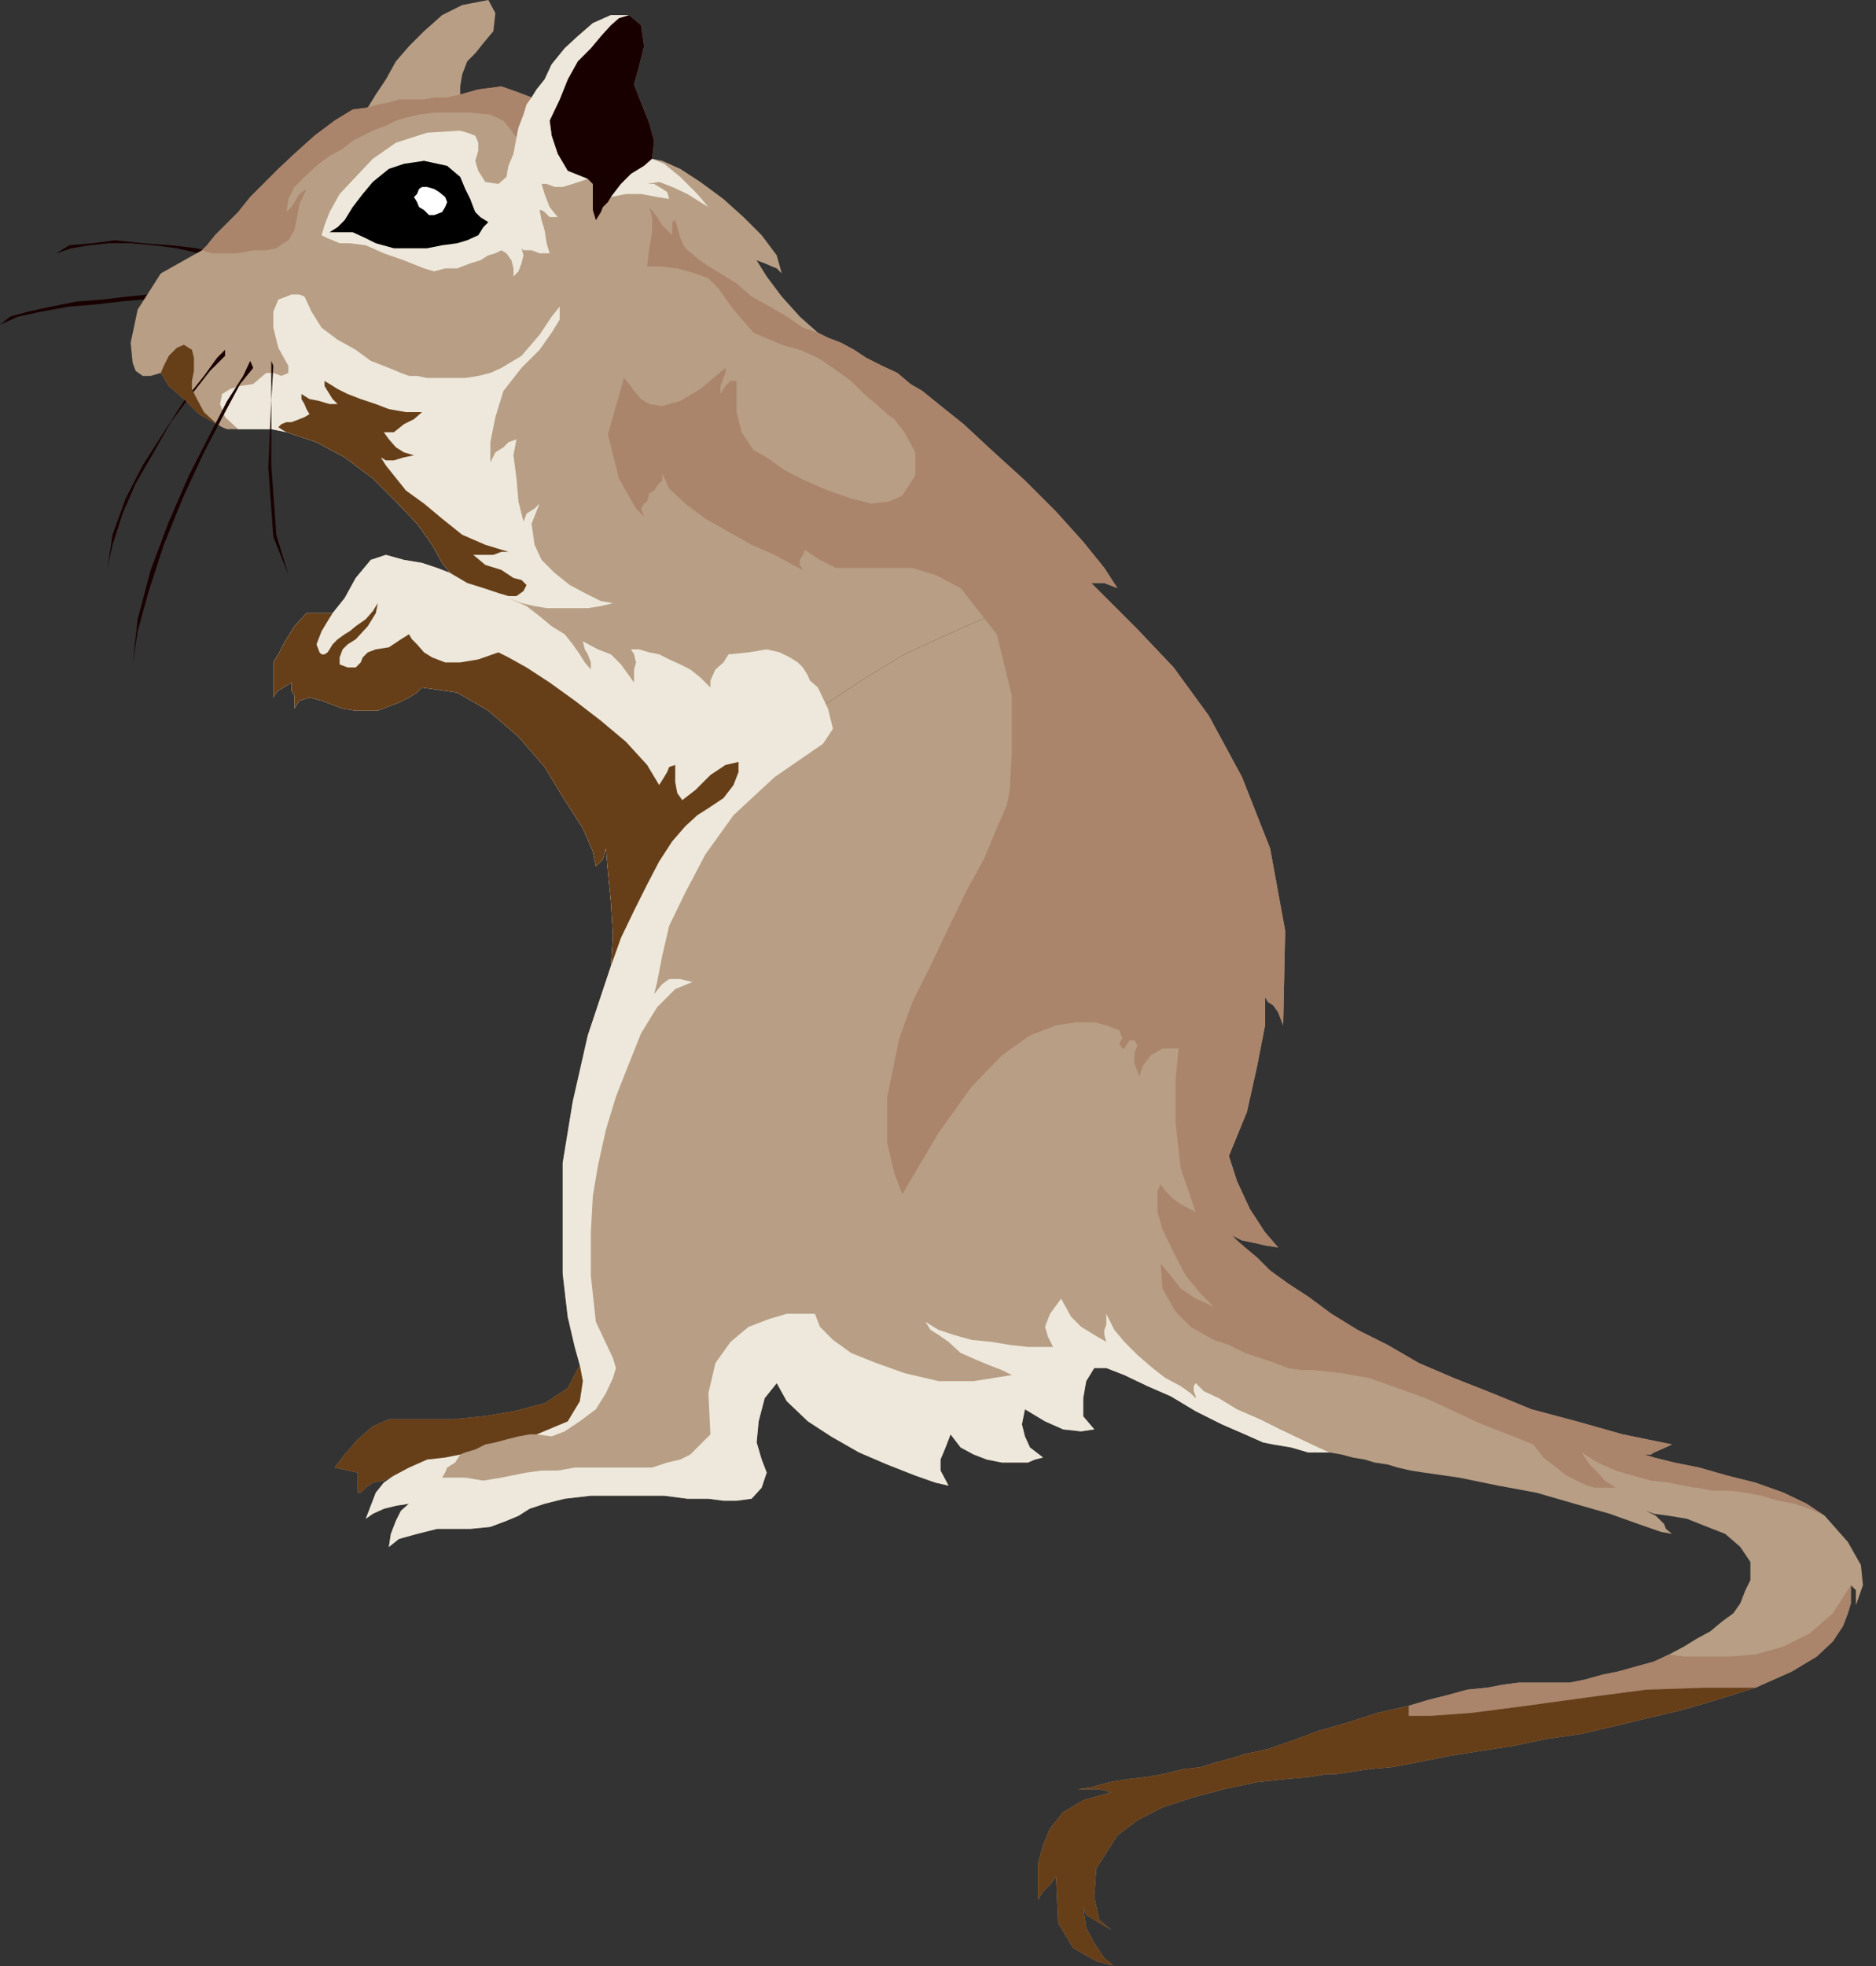 <?xml version="1.0" encoding="UTF-8" standalone="no"?>
<svg
   xmlns:ooo="http://xml.openoffice.org/svg/export"
   xmlns:dc="http://purl.org/dc/elements/1.1/"
   xmlns:cc="http://creativecommons.org/ns#"
   xmlns:rdf="http://www.w3.org/1999/02/22-rdf-syntax-ns#"
   xmlns:svg="http://www.w3.org/2000/svg"
   xmlns="http://www.w3.org/2000/svg"
   xmlns:sodipodi="http://sodipodi.sourceforge.net/DTD/sodipodi-0.dtd"
   xmlns:inkscape="http://www.inkscape.org/namespaces/inkscape"
   version="1.2"
   width="18.67mm"
   height="19.56mm"
   viewBox="0 0 1867 1956"
   preserveAspectRatio="xMidYMid"
   xml:space="preserve"
   id="svg115"
   sodipodi:docname="gerbil.svg"
   style="fill-rule:evenodd;stroke-width:28.222;stroke-linejoin:round"
   inkscape:version="0.92.5 (2060ec1f9f, 2020-04-08)"><rect x="0" y="0" width="1867" height="1956" fill="#333333" stroke="none"/><sodipodi:namedview
   pagecolor="#ffffff"
   bordercolor="#666666"
   borderopacity="1"
   objecttolerance="10"
   gridtolerance="10"
   guidetolerance="10"
   inkscape:pageopacity="0"
   inkscape:pageshadow="2"
   inkscape:window-width="664"
   inkscape:window-height="487"
   id="namedview117"
   showgrid="false"
   inkscape:zoom="0.2102413"
   inkscape:cx="35.300788"
   inkscape:cy="36.963778"
   inkscape:window-x="0"
   inkscape:window-y="0"
   inkscape:window-maximized="0"
   inkscape:current-layer="svg115" />
 <defs
   class="ClipPathGroup"
   id="defs8">
  <clipPath
   id="presentation_clip_path"
   clipPathUnits="userSpaceOnUse">
   <rect
   x="0"
   y="0"
   width="21000"
   height="29700"
   id="rect2" />
  </clipPath>
  <clipPath
   id="presentation_clip_path_shrink"
   clipPathUnits="userSpaceOnUse">
   <rect
   x="21"
   y="29"
   width="20958"
   height="29641"
   id="rect5" />
  </clipPath>
 </defs>
 <defs
   class="TextShapeIndex"
   id="defs12">
  <g
   ooo:slide="id1"
   ooo:id-list="id3"
   id="g10" />
 </defs>
 <defs
   class="EmbeddedBulletChars"
   id="defs44">
  <g
   id="bullet-char-template-57356"
   transform="matrix(4.8828125e-4,0,0,-4.8828125e-4,0,0)">
   <path
   d="M 580,1141 1163,571 580,0 -4,571 Z"
   id="path14"
   inkscape:connector-curvature="0" />
  </g>
  <g
   id="bullet-char-template-57354"
   transform="matrix(4.8828125e-4,0,0,-4.8828125e-4,0,0)">
   <path
   d="M 8,1128 H 1137 V 0 H 8 Z"
   id="path17"
   inkscape:connector-curvature="0" />
  </g>
  <g
   id="bullet-char-template-10146"
   transform="matrix(4.8828125e-4,0,0,-4.8828125e-4,0,0)">
   <path
   d="M 174,0 602,739 174,1481 1456,739 Z M 1358,739 309,1346 659,739 Z"
   id="path20"
   inkscape:connector-curvature="0" />
  </g>
  <g
   id="bullet-char-template-10132"
   transform="matrix(4.8828125e-4,0,0,-4.8828125e-4,0,0)">
   <path
   d="M 2015,739 1276,0 H 717 l 543,543 H 174 v 393 h 1086 l -543,545 h 557 z"
   id="path23"
   inkscape:connector-curvature="0" />
  </g>
  <g
   id="bullet-char-template-10007"
   transform="matrix(4.8828125e-4,0,0,-4.8828125e-4,0,0)">
   <path
   d="m 0,-2 c -7,16 -16,29 -25,39 l 381,530 c -94,256 -141,385 -141,387 0,25 13,38 40,38 9,0 21,-2 34,-5 21,4 42,12 65,25 l 27,-13 111,-251 280,301 64,-25 24,25 c 21,-10 41,-24 62,-43 C 886,937 835,863 770,784 769,783 710,716 594,584 L 774,223 c 0,-27 -21,-55 -63,-84 l 16,-20 C 717,90 699,76 672,76 641,76 570,178 457,381 L 164,-76 c -22,-34 -53,-51 -92,-51 -42,0 -63,17 -64,51 -7,9 -10,24 -10,44 0,9 1,19 2,30 z"
   id="path26"
   inkscape:connector-curvature="0" />
  </g>
  <g
   id="bullet-char-template-10004"
   transform="matrix(4.8828125e-4,0,0,-4.8828125e-4,0,0)">
   <path
   d="M 285,-33 C 182,-33 111,30 74,156 52,228 41,333 41,471 c 0,78 14,145 41,201 34,71 87,106 158,106 53,0 88,-31 106,-94 l 23,-176 c 8,-64 28,-97 59,-98 l 735,706 c 11,11 33,17 66,17 42,0 63,-15 63,-46 V 965 c 0,-36 -10,-64 -30,-84 L 442,47 C 390,-6 338,-33 285,-33 Z"
   id="path29"
   inkscape:connector-curvature="0" />
  </g>
  <g
   id="bullet-char-template-9679"
   transform="matrix(4.8828125e-4,0,0,-4.8828125e-4,0,0)">
   <path
   d="M 813,0 C 632,0 489,54 383,161 276,268 223,411 223,592 c 0,181 53,324 160,431 106,107 249,161 430,161 179,0 323,-54 432,-161 108,-107 162,-251 162,-431 0,-180 -54,-324 -162,-431 C 1136,54 992,0 813,0 Z"
   id="path32"
   inkscape:connector-curvature="0" />
  </g>
  <g
   id="bullet-char-template-8226"
   transform="matrix(4.8828125e-4,0,0,-4.8828125e-4,0,0)">
   <path
   d="m 346,457 c -73,0 -137,26 -191,78 -54,51 -81,114 -81,188 0,73 27,136 81,188 54,52 118,78 191,78 73,0 134,-26 185,-79 51,-51 77,-114 77,-187 0,-75 -25,-137 -76,-188 -50,-52 -112,-78 -186,-78 z"
   id="path35"
   inkscape:connector-curvature="0" />
  </g>
  <g
   id="bullet-char-template-8211"
   transform="matrix(4.8828125e-4,0,0,-4.8828125e-4,0,0)">
   <path
   d="M -4,459 H 1135 V 606 H -4 Z"
   id="path38"
   inkscape:connector-curvature="0" />
  </g>
  <g
   id="bullet-char-template-61548"
   transform="matrix(4.8828125e-4,0,0,-4.8828125e-4,0,0)">
   <path
   d="m 173,740 c 0,163 58,303 173,419 116,115 255,173 419,173 163,0 302,-58 418,-173 116,-116 174,-256 174,-419 0,-163 -58,-303 -174,-418 C 1067,206 928,148 765,148 601,148 462,206 346,322 231,437 173,577 173,740 Z"
   id="path41"
   inkscape:connector-curvature="0" />
  </g>
 </defs>
 <g
   id="g49"
   transform="translate(-9566,-13872)">
  <g
   id="id2"
   class="Master_Slide">
   <g
   id="bg-id2"
   class="Background" />
   <g
   id="bo-id2"
   class="BackgroundObjects" />
  </g>
 </g>
 <g
   class="SlideGroup"
   id="g113"
   transform="translate(-9566,-13872)">
  <g
   id="g111">
   <g
   id="container-id1">
    <g
   id="id1"
   class="Slide"
   clip-path="url(#presentation_clip_path)">
     <g
   class="Page"
   id="g107">
      <g
   class="Graphic"
   id="g105">
       <g
   id="id3">
        <rect
   class="BoundingBox"
   x="9566"
   y="13872"
   width="1867"
   height="1956"
   id="rect51"
   style="fill:none;stroke:none" />
        <defs
   id="defs56">
         <clipPath
   id="clip_path_1"
   clipPathUnits="userSpaceOnUse">
          <path
   d="m 9566,13872 h 1866 v 1955 H 9566 Z"
   id="path53"
   inkscape:connector-curvature="0" />
         </clipPath>
        </defs>
        <g
   clip-path="url(#clip_path_1)"
   id="g102">
         <path
   d="m 9792,14126 -12,-2 -18,-5 -26,-3 -28,-2 -28,-3 -22,3 -23,2 -13,8 15,-5 18,-3 20,-2 h 21 l 23,2 23,3 22,5 23,5 z"
   id="path58"
   inkscape:connector-curvature="0"
   style="fill:#190000;stroke:none" />
         <path
   d="m 9731,14165 h 5 l 6,-3 h 5 2 l -2,3 -5,5 h -8 -5 -5 -16 l -22,2 -26,3 -25,2 -28,5 -23,5 -18,8 10,-8 18,-5 23,-5 25,-5 26,-2 25,-3 21,-2 z"
   id="path60"
   inkscape:connector-curvature="0"
   style="fill:#190000;stroke:none" />
         <path
   d="m 10652,14452 18,18 28,28 36,38 35,48 33,61 28,71 15,82 -2,94 -5,-13 -5,-7 -5,-3 -3,-5 v 28 l -8,41 -10,45 -18,44 8,25 13,28 15,23 13,15 -13,-2 -13,-3 -10,-2 -10,-5 5,5 8,7 12,10 13,13 18,13 20,13 23,17 26,16 30,15 31,18 35,15 38,15 39,16 45,12 46,13 49,10 -11,5 -7,3 -3,2 h -7 l 10,3 20,5 25,5 28,8 28,7 28,10 23,11 18,12 23,26 13,23 2,20 -7,20 v -7 -3 -5 l -5,-5 v 8 10 l -3,10 -5,13 -10,15 -16,15 -25,15 -36,16 -22,7 -26,8 -28,8 -30,7 -33,8 -34,8 -35,5 -33,7 -33,5 -31,5 -30,6 -26,5 -23,2 -20,3 -13,2 h -10 l -18,3 -23,2 -28,3 -33,7 -30,8 -31,10 -25,13 -20,15 -21,33 -2,28 5,23 12,10 -12,-7 -8,-5 -5,-3 -3,-8 3,21 8,15 10,15 10,8 -18,-5 -23,-13 -15,-25 -2,-46 -6,8 -7,7 -5,8 v 7 -12 -15 -16 l 5,-18 7,-17 13,-16 20,-12 28,-8 -12,-3 h -10 -6 -5 l 13,-2 18,-5 18,-3 18,-2 17,-3 21,-5 17,-2 16,-5 12,-3 16,-5 23,-5 23,-8 27,-10 28,-8 31,-10 31,-7 20,-6 20,-5 18,-5 20,-2 16,-3 15,-2 h 13 10 13 15 l 15,-3 18,-5 15,-3 18,-5 18,-5 15,-7 15,-8 13,-8 13,-7 12,-10 11,-8 7,-10 5,-13 5,-10 v -18 l -10,-15 -15,-13 -18,-7 -20,-8 -18,-3 -15,-2 -8,-3 10,5 8,8 2,5 6,5 -11,-2 -23,-8 -28,-10 -35,-10 -38,-11 -38,-7 -39,-8 -35,-5 -13,-2 -13,-3 -10,-3 -13,-2 -10,-3 -12,-2 -11,-3 -12,-2 h -21 l -17,-5 -18,-3 -10,-2 -18,-8 -23,-10 -26,-13 -25,-15 -23,-10 -23,-11 -18,-7 h -12 l -8,13 -3,17 v 18 l 11,13 -13,2 -18,-2 -18,-8 -20,-12 -3,15 3,12 5,11 13,10 -8,2 -7,3 h -13 -13 l -15,-3 -13,-5 -13,-7 -10,-13 -5,13 -5,12 v 11 l 8,15 -13,-3 -20,-7 -28,-11 -28,-12 -28,-16 -23,-15 -21,-20 -10,-18 -12,15 -6,23 -2,21 5,17 5,13 -5,15 -10,11 -15,2 h -13 l -15,-2 h -21 l -23,-3 h -20 -20 -21 -12 l -26,3 -20,5 -15,5 -11,7 -12,5 -16,6 -20,2 h -15 -18 l -20,5 -18,5 -10,8 2,-13 5,-13 5,-10 8,-7 -13,2 -12,3 -11,5 -7,5 5,-13 5,-13 8,-10 10,-7 -10,5 -11,2 -7,5 -5,5 h -3 v -7 -8 -5 l -23,-5 10,-13 13,-15 15,-13 16,-7 h 12 23 28 l 31,-3 30,-5 31,-8 23,-15 12,-23 -5,-18 -7,-30 -5,-43 v -51 -59 l 10,-61 15,-66 23,-69 8,-30 15,-31 18,-33 20,-30 25,-31 31,-28 30,-28 36,-28 36,-25 35,-23 38,-23 39,-18 38,-17 38,-16 36,-12 z"
   id="path62"
   inkscape:connector-curvature="0"
   style="fill:#b79e84;stroke:none" />
         <path
   d="m 10174,14833 8,-30 15,-31 18,-33 20,-30 25,-31 31,-28 30,-28 36,-28 36,-25 35,-23 38,-23 39,-18 38,-17 38,-16 36,-12 35,-8 h 8 5 l 5,2 8,3 -13,-20 -21,-26 -27,-30 -31,-31 -33,-30 -28,-26 -25,-20 -16,-13 -12,-7 -13,-11 -15,-7 -16,-8 -12,-8 -13,-7 -13,-5 -10,-5 -18,-16 -18,-20 -15,-20 -10,-16 8,3 7,3 5,2 5,5 -5,-18 -15,-20 -18,-18 -20,-18 -23,-17 -20,-13 -18,-8 -10,-2 2,-18 -5,-18 -8,-20 -7,-18 5,-18 5,-20 -3,-21 -12,-10 h -18 l -18,8 -15,13 -13,12 -13,16 -7,15 -8,10 -5,8 -13,-5 -17,-6 -23,3 -18,5 v -8 l 2,-12 5,-13 8,-8 8,-10 10,-12 2,-18 -7,-13 -26,5 -20,10 -18,16 -15,15 -13,15 -10,18 -10,15 -8,13 -15,2 -18,11 -20,15 -20,18 -16,15 -15,15 -13,13 -12,15 -13,13 -10,10 -8,10 -5,5 -41,23 -23,36 -7,33 2,20 3,8 7,5 h 8 l 10,-3 8,13 15,13 15,15 18,10 5,3 5,2 h 5 6 7 13 13 l 15,3 30,10 28,15 28,21 23,23 21,22 15,21 10,18 8,10 -13,-5 -15,-5 -18,-3 -18,-5 -15,5 -15,18 -11,20 -12,15 h -26 l -12,13 -11,18 -5,10 -5,8 v 13 12 10 l 3,-5 2,-2 5,-3 8,-5 v 8 l 3,5 v 5 8 l 5,-8 10,-3 12,3 21,8 13,2 h 12 10 l 13,-5 8,-3 10,-5 8,-5 5,-5 35,5 31,18 30,26 26,30 20,33 18,28 10,23 3,15 v 0 l 2,-2 5,-5 3,-11 2,23 3,31 2,33 z"
   id="path64"
   inkscape:connector-curvature="0"
   style="fill:#b79e84;stroke:none" />
         <path
   d="m 10174,14068 10,-13 10,-10 13,-8 8,-7 2,-18 -5,-18 -8,-20 -7,-18 5,-18 5,-20 -3,-21 -12,-10 -10,3 -8,7 -10,11 -10,12 -13,13 -10,18 -8,20 -10,21 2,15 6,18 10,17 20,8 5,5 v 10 16 l 3,10 5,-8 2,-5 5,-5 z"
   id="path66"
   inkscape:connector-curvature="0"
   style="fill:#190000;stroke:none" />
         <path
   d="m 10080,14009 -5,-7 -8,-10 -13,-6 -20,-2 h -20 -16 l -15,2 -13,3 -10,3 -10,5 -13,5 -10,5 -10,5 -10,8 -13,7 -13,10 -12,11 -10,10 -6,12 -2,13 5,-5 5,-8 3,-5 7,-5 -7,15 -3,16 -2,10 -6,10 -5,3 -7,5 -10,2 h -13 l -15,3 h -13 -13 l -10,-3 5,-5 8,-10 10,-10 13,-13 12,-15 13,-13 15,-15 16,-15 20,-18 20,-15 18,-11 15,-2 10,-3 11,-2 10,-3 h 13 12 l 10,-2 h 13 l 13,-3 18,-5 23,-3 17,6 13,5 -5,7 -3,10 -5,13 z"
   id="path68"
   inkscape:connector-curvature="0"
   style="fill:#aa846b;stroke:none" />
         <path
   d="m 11255,15352 15,3 h 18 l 15,2 16,3 17,5 16,3 15,5 15,7 -18,-12 -23,-11 -28,-10 -28,-7 -28,-8 -25,-5 -20,-5 -10,-3 h 7 l 3,-2 7,-3 11,-5 -49,-10 -46,-13 -45,-12 -39,-16 -38,-15 -35,-15 -31,-18 -30,-15 -26,-16 -23,-17 -20,-13 -18,-13 -13,-13 -12,-10 -8,-7 -5,-5 10,5 10,2 13,3 13,2 -13,-15 -15,-23 -13,-28 -8,-25 18,-44 10,-45 8,-41 v -28 l 3,5 5,3 5,7 5,13 2,-94 -15,-82 -28,-71 -33,-61 -35,-48 -36,-38 -28,-28 -18,-18 h 8 5 l 5,2 8,3 -13,-20 -21,-26 -27,-30 -31,-31 -33,-30 -28,-26 -25,-20 -16,-13 -12,-7 -13,-11 -15,-7 -16,-8 -12,-8 -13,-7 -13,-5 -10,-5 -15,-5 -16,-11 -17,-10 -18,-10 -15,-13 -16,-10 -12,-7 -11,-8 -12,-10 -5,-10 -3,-11 -2,-7 -3,2 v 5 3 5 l -5,-5 -5,-5 -5,-8 -8,-10 3,10 v 15 l -3,18 -2,16 h 12 l 18,2 18,5 13,5 10,10 15,21 20,23 28,12 18,5 18,8 15,10 18,13 13,13 12,10 11,10 7,5 10,13 11,20 v 23 l -13,20 -13,6 -18,2 -20,-5 -23,-8 -23,-10 -20,-10 -18,-13 -13,-7 -12,-18 -5,-20 v -18 -13 h -6 l -5,5 -2,3 -3,5 v -8 l 3,-8 2,-5 v -5 l -25,21 -20,12 -18,5 -13,-2 -8,-5 -7,-8 -5,-7 -5,-6 -16,56 11,44 17,30 8,8 -3,-8 3,-5 3,-2 2,-8 5,-3 3,-5 5,-5 v -7 l 7,15 16,15 20,15 23,13 23,13 23,10 18,10 10,5 -3,-5 v -5 l 3,-5 2,-5 15,10 16,8 h 18 17 21 20 l 23,7 25,13 36,46 15,61 v 56 l -2,38 -3,15 -10,23 -13,31 -18,33 -17,35 -18,38 -18,36 -13,36 -12,58 v 46 l 7,30 8,21 36,-61 33,-46 30,-31 28,-20 26,-10 20,-3 h 18 l 12,3 13,5 3,8 -3,5 3,5 h 2 l 3,-5 2,-3 h 5 l 3,5 -3,8 v 10 l 5,13 3,-10 8,-11 12,-7 h 16 l -3,30 v 44 l 5,45 15,44 -15,-8 -7,-5 -8,-8 -5,-7 -3,7 v 8 13 l 5,17 11,23 12,23 15,18 13,13 -18,-8 -15,-10 -10,-13 -10,-12 2,25 13,23 15,15 23,13 15,5 16,8 15,5 15,5 13,5 13,2 h 7 5 l 28,3 28,5 28,10 28,10 28,13 28,13 26,10 25,10 10,13 13,10 10,8 10,5 11,5 7,2 h 10 11 l -11,-7 -7,-8 -8,-8 -8,-12 16,10 18,8 17,5 18,5 18,2 15,3 10,2 z"
   id="path70"
   inkscape:connector-curvature="0"
   style="fill:#aa846b;stroke:none" />
         <path
   d="m 11408,15449 v 8 10 l -3,10 -5,13 -10,15 -16,15 -25,15 -36,16 h -50 l -59,2 -61,8 -58,8 -54,7 -41,3 h -22 v -10 l 20,-6 20,-5 18,-5 20,-2 16,-3 15,-2 h 13 10 13 15 l 15,-3 18,-5 15,-3 18,-5 18,-5 15,-7 15,2 h 21 25 l 25,-2 28,-8 26,-13 23,-20 z"
   id="path72"
   inkscape:connector-curvature="0"
   style="fill:#aa846b;stroke:none" />
         <path
   d="m 10103,14081 2,10 3,10 2,13 3,10 h -10 l -8,-3 h -8 l -2,-2 2,7 -2,8 -3,8 -5,5 v -8 l -2,-8 -5,-7 -5,-3 -6,3 -7,2 -8,5 -10,3 -13,5 h -12 l -11,3 -10,-3 -20,-8 -20,-7 -18,-8 -16,-2 h -10 l -7,-3 -5,-2 -6,-3 3,-10 5,-13 10,-18 16,-17 17,-18 23,-16 31,-10 33,-2 7,2 8,3 3,7 v 8 l -3,10 3,10 7,11 13,2 8,-7 2,-11 5,-12 3,-16 2,-10 5,-13 3,-10 5,-7 5,-8 8,-10 7,-15 13,-16 13,-12 15,-13 18,-8 h 18 l -10,3 -8,7 -10,11 -10,12 -13,13 -10,18 -8,20 -10,21 2,15 6,18 10,17 20,8 -15,5 -10,3 h -8 l -8,-3 h -5 l 3,10 5,13 8,10 h -8 l -5,-5 -3,-2 z"
   id="path74"
   inkscape:connector-curvature="0"
   style="fill:#ede8db;stroke:none" />
         <path
   d="m 10100,15299 15,2 13,-5 15,-10 16,-12 10,-16 7,-15 3,-10 -3,-10 -17,-36 -5,-46 v -43 l 2,-36 5,-30 8,-36 10,-33 13,-33 12,-30 16,-26 18,-18 17,-7 -12,-3 h -11 l -7,5 -8,10 3,-12 5,-26 7,-30 16,-33 20,-38 28,-39 41,-38 48,-33 10,-15 -5,-20 -10,-21 -8,-7 -2,-5 -5,-8 -5,-5 -8,-5 -10,-5 -13,-3 -18,3 -20,2 -5,8 -8,7 -5,11 v 7 l -10,-10 -10,-8 -10,-5 -11,-5 -10,-5 -10,-2 -10,-3 h -8 l 3,5 2,8 -2,7 v 13 l -13,-18 -10,-10 -13,-5 -15,-8 2,8 3,5 3,8 v 7 l -6,-7 -5,-8 -7,-10 -8,-10 -13,-8 -12,-10 -13,-10 -18,-8 13,5 13,3 12,2 h 16 12 13 l 13,-2 12,-3 -12,-2 -16,-8 -15,-8 -15,-12 -13,-13 -7,-15 -3,-21 8,-20 -5,5 -5,3 -3,2 -3,8 -5,-20 -2,-23 -3,-23 3,-16 -8,3 -5,5 -8,5 -5,10 v -20 l 5,-25 8,-26 18,-23 18,-18 12,-17 8,-13 v -13 l -8,10 -12,18 -18,21 -20,12 -11,5 -12,3 -13,2 h -13 -13 -12 l -10,-2 h -8 l -8,-3 -12,-5 -18,-7 -15,-11 -18,-10 -16,-12 -10,-16 -7,-15 -5,-2 h -8 l -5,2 -8,3 -5,12 v 16 l 5,20 10,18 v 7 l -7,3 -8,-3 h -7 l -6,5 -7,6 -13,2 -10,3 -8,5 -2,10 5,13 13,12 h 10 10 13 l 15,3 30,10 28,15 28,21 23,23 21,22 15,21 10,18 8,10 -13,-5 -15,-5 -18,-3 -18,-5 -15,5 -15,18 -11,20 -12,15 h -26 l -12,13 -11,18 -5,10 -5,8 v 13 12 10 l 3,-5 2,-2 5,-3 8,-5 v 8 l 3,5 v 5 8 l 5,-8 10,-3 12,3 21,8 13,2 h 12 10 l 13,-5 8,-3 10,-5 8,-5 5,-5 35,5 31,18 30,26 26,30 20,33 18,28 10,23 3,15 v 0 l 2,-2 5,-5 3,-11 2,23 3,31 2,33 -2,30 -23,69 -15,66 -10,61 v 59 51 l 5,43 7,30 5,18 3,16 -3,20 -12,20 z"
   id="path76"
   inkscape:connector-curvature="0"
   style="fill:#ede8db;stroke:none" />
         <path
   d="m 10006,15342 h 8 15 l 18,3 18,-3 10,-2 15,-3 15,-2 h 16 l 17,-3 h 21 17 21 18 l 15,-5 13,-3 10,-5 7,-7 5,-5 6,-6 2,-2 -2,-41 7,-30 15,-21 18,-15 21,-8 17,-5 h 18 10 l 5,13 13,13 18,13 25,10 28,10 34,8 h 35 l 38,-6 -10,-5 -13,-5 -12,-5 -16,-7 -12,-11 -10,-7 -8,-5 -5,-8 13,8 15,5 18,5 20,2 18,3 18,2 h 15 10 l -5,-10 -3,-10 5,-13 11,-15 10,18 10,10 13,8 12,7 -2,-7 v -5 l 2,-5 v -11 l 8,16 10,12 13,13 15,13 13,10 15,8 10,7 5,5 v -2 l -2,-5 v -5 l 2,-3 8,8 15,7 18,11 23,10 20,10 21,10 17,8 11,5 h -21 l -17,-5 -18,-3 -10,-2 -18,-8 -23,-10 -26,-13 -25,-15 -23,-10 -23,-11 -18,-7 h -12 l -8,13 -3,17 v 18 l 11,13 -13,2 -18,-2 -18,-8 -20,-12 -3,15 3,12 5,11 13,10 -8,2 -7,3 h -13 -13 l -15,-3 -13,-5 -13,-7 -10,-13 -5,13 -5,12 v 11 l 8,15 -13,-3 -20,-7 -28,-11 -28,-12 -28,-16 -23,-15 -21,-20 -10,-18 -12,15 -6,23 -2,21 5,17 5,13 -5,15 -10,11 -15,2 h -13 l -15,-2 h -21 l -23,-3 h -20 -20 -21 -12 l -26,3 -20,5 -15,5 -11,7 -12,5 -16,6 -20,2 h -15 -18 l -20,5 -18,5 -10,8 2,-13 5,-13 5,-10 8,-7 -13,2 -12,3 -11,5 -7,5 5,-13 5,-13 8,-10 10,-7 15,-8 18,-8 18,-2 15,-3 -5,8 -8,5 -2,5 z"
   id="path78"
   inkscape:connector-curvature="0"
   style="fill:#ede8db;stroke:none" />
         <path
   d="m 10215,14030 -8,7 -13,8 -10,10 -10,13 15,-3 h 15 l 16,3 12,2 -2,-7 -8,-5 -5,-3 h -7 l 12,-2 13,5 15,7 21,13 -11,-13 -17,-17 -16,-13 z"
   id="path80"
   inkscape:connector-curvature="0"
   style="fill:#ede8db;stroke:none" />
         <path
   d="m 9790,14220 -8,8 -13,18 -20,25 -20,31 -21,33 -17,33 -13,36 -5,33 5,-23 10,-31 13,-30 18,-31 17,-30 21,-28 18,-23 15,-15 z"
   id="path82"
   inkscape:connector-curvature="0"
   style="fill:#190000;stroke:none" />
         <path
   d="m 9815,14231 -7,15 -16,25 -17,33 -21,41 -20,46 -18,48 -13,49 -5,45 5,-33 11,-40 15,-46 20,-49 20,-43 21,-40 15,-28 13,-16 z"
   id="path84"
   inkscape:connector-curvature="0"
   style="fill:#190000;stroke:none" />
         <path
   d="m 9836,14231 v 38 l -3,68 5,69 15,38 -12,-40 -5,-69 v -64 l 2,-35 z"
   id="path86"
   inkscape:connector-curvature="0"
   style="fill:#190000;stroke:none" />
         <path
   d="m 9894,14103 8,-5 7,-7 8,-13 10,-13 10,-12 16,-13 15,-5 20,-3 23,5 13,11 5,12 5,10 3,8 2,5 5,5 8,5 -5,5 -5,8 -11,5 -10,3 -15,2 -15,3 h -15 -18 l -18,-5 -10,-5 -13,-6 z"
   id="path88"
   inkscape:connector-curvature="0"
   style="fill:#000000;stroke:none" />
         <path
   d="m 9991,14058 7,2 5,3 6,5 2,5 -2,5 -3,5 -8,3 h -5 l -5,-5 -5,-3 -2,-5 -3,-5 3,-3 2,-5 3,-2 z"
   id="path90"
   inkscape:connector-curvature="0"
   style="fill:#ffffff;stroke:none" />
         <path
   d="m 9782,14294 -18,-10 -15,-15 -15,-13 -8,-13 3,-7 5,-10 8,-8 7,-3 8,5 2,8 v 13 l -2,10 v 8 l 5,10 7,13 z"
   id="path92"
   inkscape:connector-curvature="0"
   style="fill:#663f19;stroke:none" />
         <path
   d="m 10014,14442 -8,-10 -10,-18 -15,-21 -21,-22 -23,-23 -28,-21 -28,-15 -30,-10 -5,-3 -3,-2 3,-3 5,-2 h 5 l 8,-3 5,-2 5,-3 -3,-5 -2,-5 -3,-5 v -5 l 8,5 10,2 10,3 h 8 l -5,-5 -5,-8 -3,-5 v -5 l 5,3 8,5 10,5 13,5 15,5 13,5 17,3 h 16 l -8,7 -10,5 -10,8 h -10 l 5,7 7,8 8,5 10,3 -10,2 -10,3 h -8 l -5,-3 5,8 8,10 12,15 18,13 18,15 20,16 23,10 23,7 h -7 l -8,3 h -8 -12 l 12,10 16,5 12,8 8,2 5,5 -3,6 -7,5 h -8 l -10,-3 -15,-5 -16,-5 z"
   id="path94"
   inkscape:connector-curvature="0"
   style="fill:#663f19;stroke:none" />
         <path
   d="m 9932,14521 8,-3 13,-2 12,-8 8,-5 3,5 5,5 7,8 8,5 13,5 h 15 l 18,-3 20,-7 10,5 18,10 23,15 25,18 26,20 25,21 21,23 12,20 5,-8 3,-5 2,-5 6,-2 v 10 7 l 2,11 5,7 13,-10 15,-15 15,-10 13,-3 v 10 l -5,13 -10,13 -15,10 -11,7 -12,11 -13,15 -13,20 -12,23 -13,26 -13,27 -10,28 2,-30 -2,-33 -3,-31 -2,-23 -3,11 -5,5 -2,2 v 0 l -3,-15 -10,-23 -18,-28 -20,-33 -26,-30 -30,-26 -31,-18 -35,-5 -5,5 -8,5 -10,5 -8,3 -13,5 h -10 -12 l -13,-2 -21,-8 -12,-3 -10,3 -5,8 v -8 -5 l -3,-5 v -8 l -8,5 -5,3 -2,2 -3,5 v -10 -12 -13 l 5,-8 5,-10 11,-18 12,-13 h 26 l -5,8 -6,10 -5,13 3,8 2,2 h 3 l 3,-2 2,-3 3,-5 5,-5 7,-5 5,-3 6,-5 10,-7 7,-8 5,-8 -2,10 -8,13 -12,13 -8,5 -5,5 -3,8 v 7 l 8,3 h 8 l 5,-5 2,-5 z"
   id="path96"
   inkscape:connector-curvature="0"
   style="fill:#663f19;stroke:none" />
         <path
   d="m 10100,15299 31,-13 12,-20 3,-20 -3,-16 -12,23 -23,15 -31,8 -30,5 -31,3 h -28 -23 -12 l -16,7 -15,13 -13,15 -10,13 23,5 v 5 8 7 h 3 l 5,-5 7,-5 11,-2 10,-5 15,-8 18,-8 18,-2 15,-3 5,-2 10,-3 10,-5 10,-2 11,-3 12,-3 11,-2 z"
   id="path98"
   inkscape:connector-curvature="0"
   style="fill:#663f19;stroke:none" />
         <path
   d="m 11313,15551 -22,7 -26,8 -28,8 -30,7 -33,8 -34,8 -35,5 -33,7 -33,5 -31,5 -30,6 -26,5 -23,2 -20,3 -13,2 h -10 l -18,3 -23,2 -28,3 -33,7 -30,8 -31,10 -25,13 -20,15 -21,33 -2,28 5,23 12,10 -12,-7 -8,-5 -5,-3 -3,-8 3,21 8,15 10,15 10,8 -18,-5 -23,-13 -15,-25 -2,-46 -6,8 -7,7 -5,8 v 7 -12 -15 -16 l 5,-18 7,-17 13,-16 20,-12 28,-8 -12,-3 h -10 -6 -5 l 13,-2 18,-5 18,-3 18,-2 17,-3 21,-5 17,-2 16,-5 12,-3 16,-5 23,-5 23,-8 27,-10 28,-8 31,-10 31,-7 v 10 h 22 l 41,-3 54,-7 58,-8 61,-8 59,-2 z"
   id="path100"
   inkscape:connector-curvature="0"
   style="fill:#663f19;stroke:none" />
        </g>
       </g>
      </g>
     </g>
    </g>
   </g>
  </g>
 </g>
</svg>